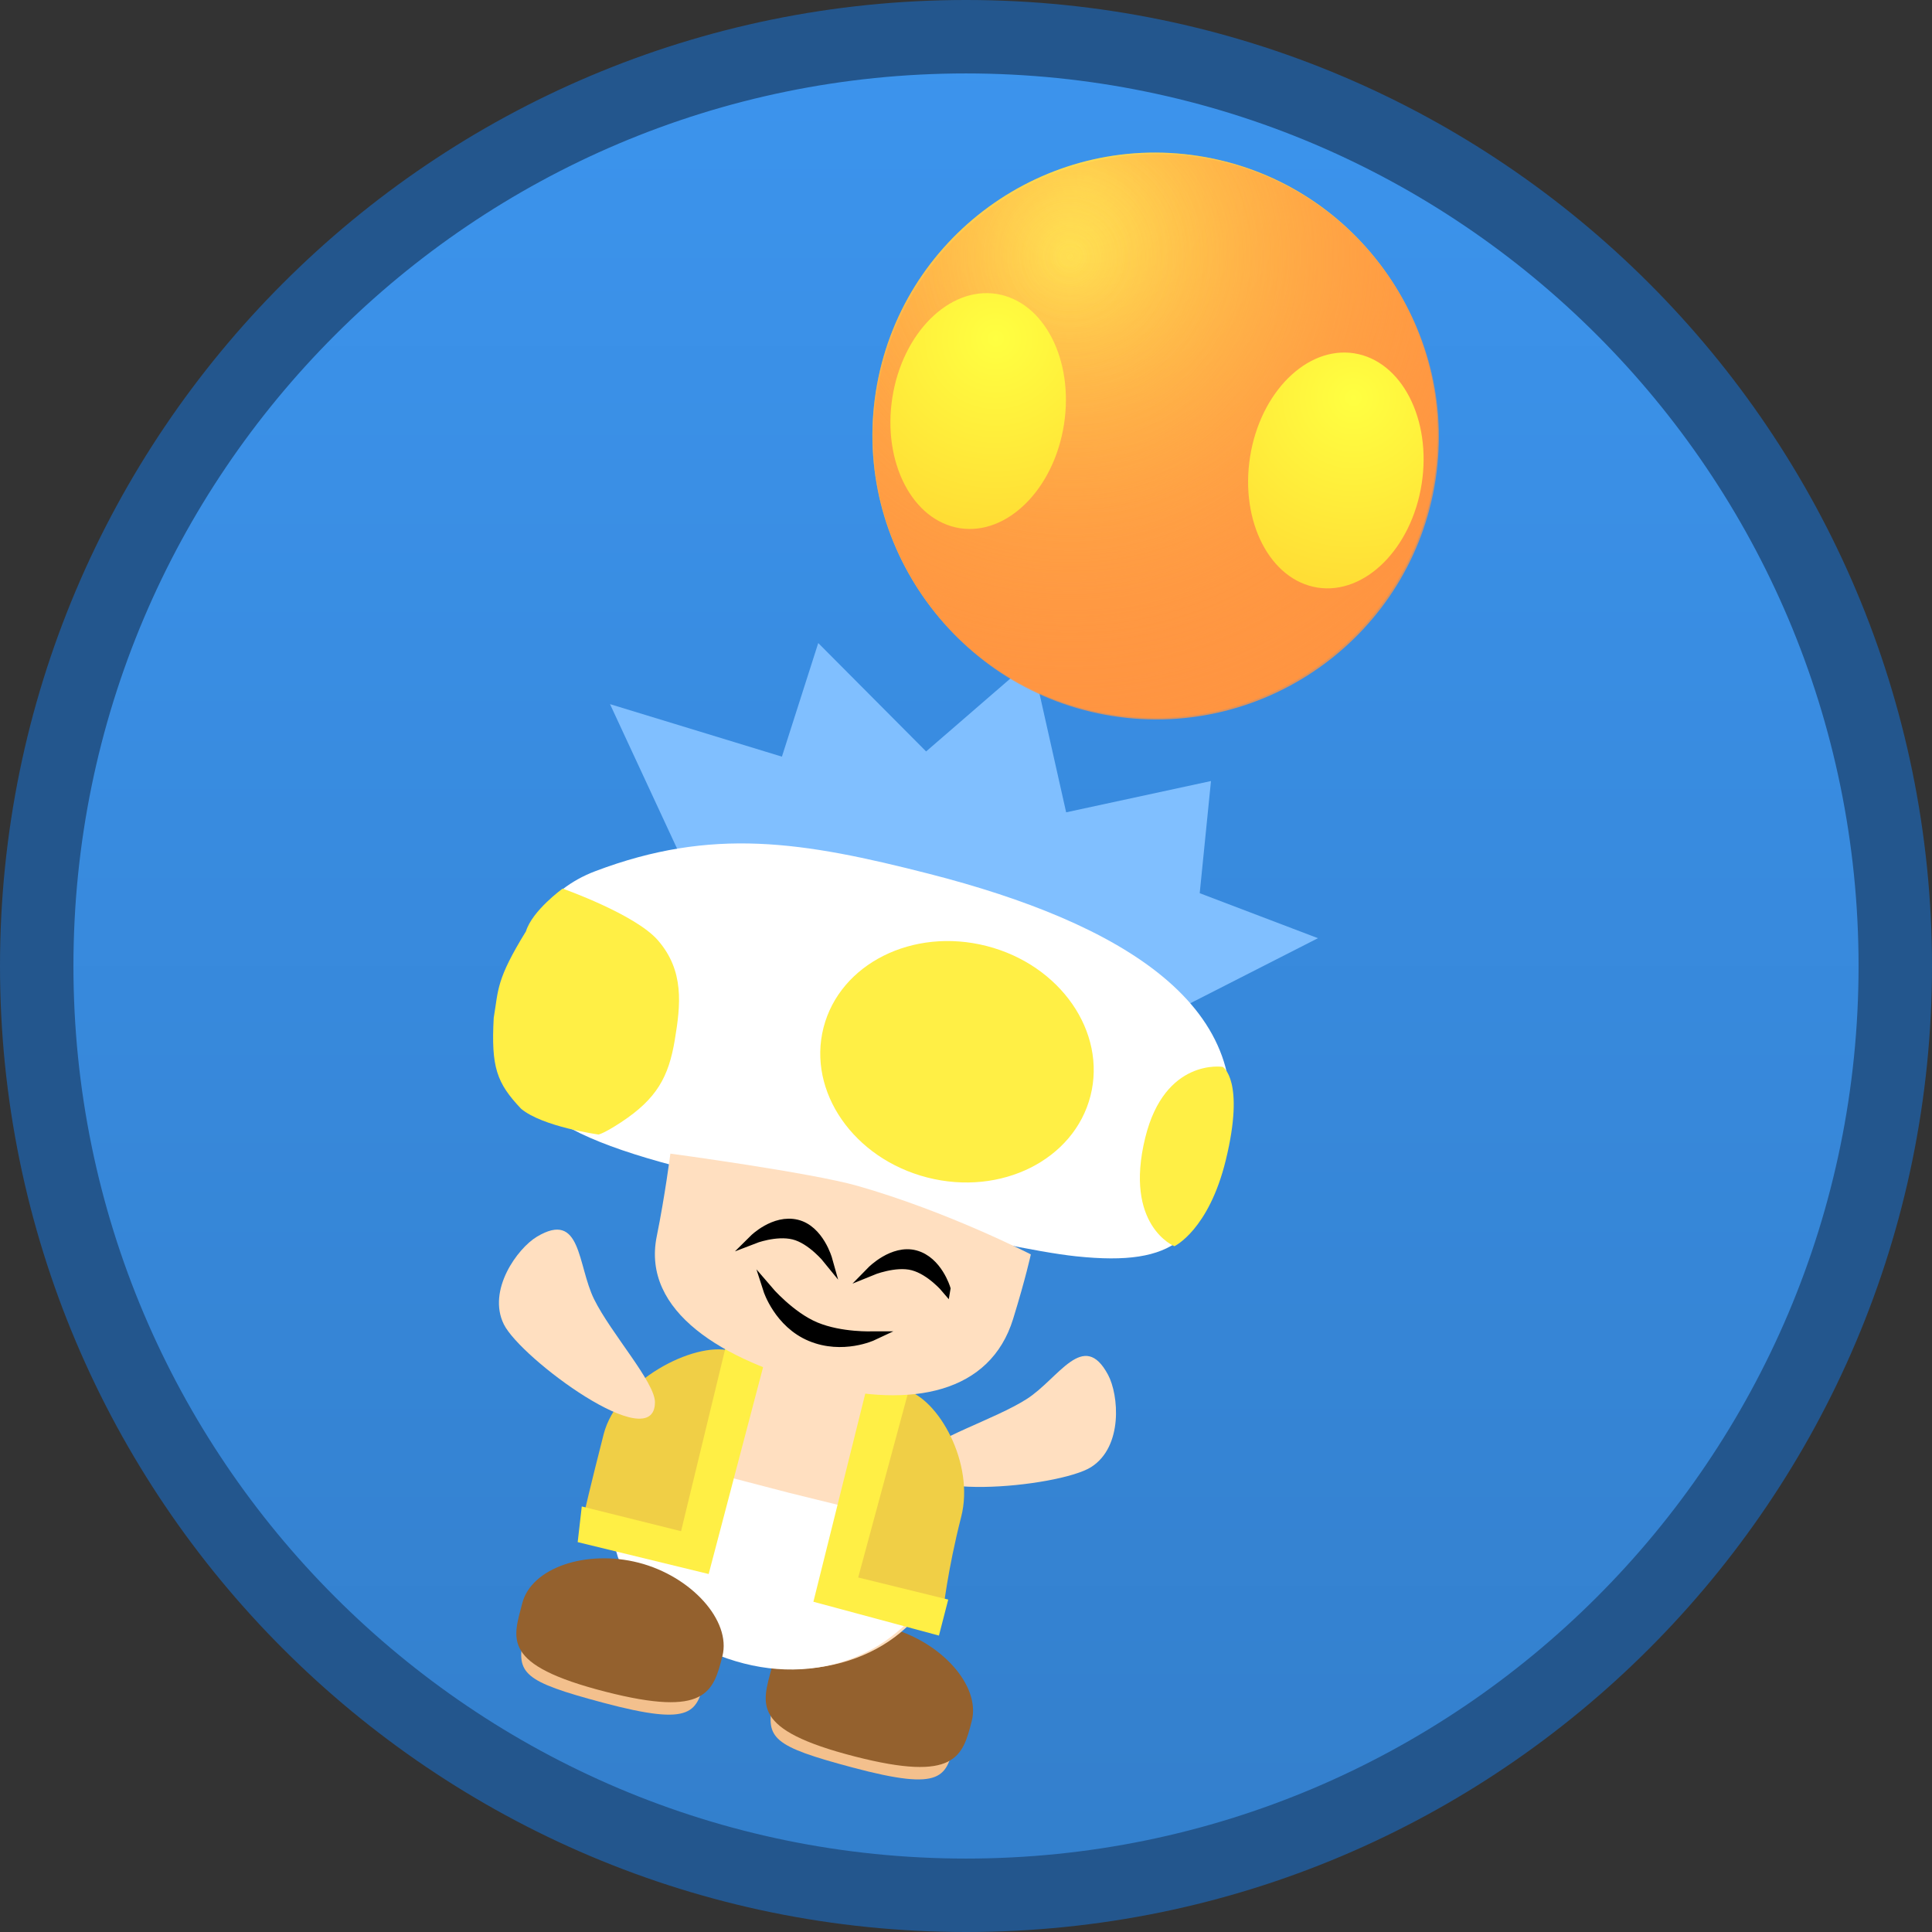 <svg version="1.1" xmlns="http://www.w3.org/2000/svg" xmlns:xlink="http://www.w3.org/1999/xlink" width="105.234" height="105.234" viewBox="0,0,105.234,105.234"><rect x="0" y="0" width="105.234" height="105.234" fill="#333333" stroke="none"/><defs><linearGradient x1="240" y1="129.383" x2="240" y2="230.617" gradientUnits="userSpaceOnUse" id="color-1"><stop offset="0" stop-color="#3c94ed"/><stop offset="1" stop-color="#337fcc"/></linearGradient><radialGradient cx="246.67" cy="137.107" r="37.242" gradientUnits="userSpaceOnUse" id="color-2"><stop offset="0" stop-color="#ffe954"/><stop offset="1" stop-color="#ff9441"/></radialGradient><radialGradient cx="245.695" cy="141.399" r="31.631" gradientUnits="userSpaceOnUse" id="color-3"><stop offset="0" stop-color="#ff9441" stop-opacity="0"/><stop offset="1" stop-color="#ff9441"/></radialGradient><radialGradient cx="245.632" cy="141.313" r="31.631" gradientUnits="userSpaceOnUse" id="color-4"><stop offset="0" stop-color="#ff9441" stop-opacity="0"/><stop offset="1" stop-color="#ff9441"/></radialGradient><radialGradient cx="261.106" cy="149.053" r="11.98" gradientUnits="userSpaceOnUse" id="color-5"><stop offset="0" stop-color="#ffff41"/><stop offset="1" stop-color="#ffd833"/></radialGradient><radialGradient cx="241.622" cy="145.818" r="11.98" gradientUnits="userSpaceOnUse" id="color-6"><stop offset="0" stop-color="#ffff41"/><stop offset="1" stop-color="#ffd833"/></radialGradient></defs><g transform="translate(-187.383,-127.383)"><g data-paper-data="{&quot;isPaintingLayer&quot;:true}" fill-rule="nonzero" stroke-linecap="butt" stroke-linejoin="miter" stroke-miterlimit="10" stroke-dasharray="" stroke-dashoffset="0" style="mix-blend-mode: normal"><path d="M240,129.383c13.964,0 26.62,5.67 35.782,14.835c9.165,9.161 14.835,21.817 14.835,35.782c0,13.965 -5.67,26.62 -14.835,35.782c-9.161,9.165 -21.817,14.835 -35.782,14.835c-13.965,0 -26.62,-5.67 -35.782,-14.835c-9.165,-9.161 -14.835,-21.817 -14.835,-35.782c0,-13.965 5.67,-26.62 14.835,-35.782c9.161,-9.165 21.817,-14.835 35.782,-14.835z" fill="url(#color-1)" stroke="#23568d" stroke-width="4"/><path d="M225.117,175.447l-4.507,-9.71l9.363,2.86l1.979,-6.188l5.876,5.904l5.761,-4.987l1.866,8.303l7.889,-1.704l-0.614,6.109l6.441,2.451l-9.018,4.596z" data-paper-data="{&quot;origRot&quot;:0}" fill="#80bfff" stroke="none" stroke-width="0"/><g data-paper-data="{&quot;origRot&quot;:0}"><g data-paper-data="{&quot;origPos&quot;:null}" stroke="none" stroke-width="0"><path d="M239.385,222.285c-0.475,1.855 -0.557,2.71 -5.584,1.367c-4.332,-1.157 -4.723,-1.579 -4.326,-3.544c0.259,-1.278 2.839,-1.709 5.497,-1.028c2.658,0.681 4.736,1.943 4.412,3.206z" data-paper-data="{&quot;origPos&quot;:null}" fill="#f3c08d"/><path d="M240.314,221.124c-0.497,1.941 -0.883,3.338 -6.361,1.935c-5.732,-1.468 -5.038,-2.877 -4.541,-4.818c0.497,-1.941 3.488,-2.941 6.341,-2.211c2.853,0.731 5.058,3.152 4.561,5.093z" data-paper-data="{&quot;origPos&quot;:null}" fill="#94612e"/></g><path d="M237.578,206.682c0.558,-0.939 3.985,-1.979 5.733,-3.098c1.748,-1.119 3.092,-3.816 4.428,-1.314c0.58,1.086 0.829,3.902 -0.919,5.021c-1.748,1.119 -10.774,1.971 -9.242,-0.608z" data-paper-data="{&quot;origRot&quot;:0,&quot;origPos&quot;:null,&quot;index&quot;:null}" fill="#ffdfc0" stroke="none" stroke-width="0"/><g data-paper-data="{&quot;origPos&quot;:null}" stroke="none" stroke-width="0"><path d="M238.706,212.768c-1.054,4.115 -5.87,6.437 -10.757,5.185c-4.887,-1.252 -7.994,-5.603 -6.94,-9.718c0.703,-2.743 2.037,-4.596 4.322,-6.268c2.368,-1.732 4.094,-1.953 6.936,-1.225c0,0 4.169,0.845 5.442,3.654c1.124,2.481 2.052,4.256 0.998,8.372z" data-paper-data="{&quot;origPos&quot;:null}" fill="#ffdfc0"/><path d="M238.655,212.804c-1.404,4.01 -5.87,6.437 -10.758,5.185c-4.887,-1.252 -8.169,-5.397 -6.94,-9.718c0.141,-0.902 1.095,-1.771 1.095,-1.771c0,0 5.473,1.468 8.315,2.196l8.715,2.147c0,0 -0.092,1 -0.428,1.961z" data-paper-data="{&quot;origPos&quot;:null}" fill="#ffffff"/></g><g data-paper-data="{&quot;origPos&quot;:null}" stroke="none" stroke-width="0"><path d="M225.802,218.757c-0.475,1.855 -0.557,2.71 -5.584,1.367c-4.332,-1.157 -4.723,-1.579 -4.326,-3.544c0.259,-1.278 2.839,-1.709 5.497,-1.028c2.658,0.681 4.736,1.943 4.412,3.206z" data-paper-data="{&quot;origPos&quot;:null}" fill="#f3c08d"/><path d="M226.731,217.596c-0.497,1.941 -0.883,3.338 -6.361,1.935c-5.732,-1.468 -5.038,-2.877 -4.541,-4.818c0.497,-1.941 3.488,-2.941 6.341,-2.211c2.853,0.731 5.058,3.152 4.561,5.093z" data-paper-data="{&quot;origPos&quot;:null}" fill="#94612e"/></g><g data-paper-data="{&quot;origPos&quot;:null}" stroke="none" stroke-width="0"><path d="M236.663,203.077c1.839,0.471 3.818,4.024 3.076,6.924c-0.743,2.9 -0.989,5.161 -0.989,5.161c0,0 -4.217,-0.28 -5.025,-0.97c-1.589,-1.357 -0.312,-3.151 0.241,-5.309c0.743,-2.9 0.859,-6.277 2.697,-5.806z" data-paper-data="{&quot;index&quot;:null,&quot;origPos&quot;:null}" fill="#f0cf46"/><path d="M231.688,214.629l3.234,-12.977l2.202,0.564l-2.996,11.091l4.904,1.203l-0.506,1.961z" data-paper-data="{&quot;index&quot;:null,&quot;origPos&quot;:null}" fill="#ffef45"/></g><g data-paper-data="{&quot;origPos&quot;:null}" stroke="none" stroke-width="0"><path d="M226.825,207.366c-0.553,2.158 -0.422,4.041 -2.615,4.43c-1.114,0.197 -5.032,-1.877 -5.032,-1.877c0,0 0.343,-1.515 1.085,-4.414c0.743,-2.9 4.908,-5.059 6.895,-4.55c1.988,0.509 0.409,3.512 -0.334,6.411z" data-paper-data="{&quot;origPos&quot;:null}" fill="#f0cf46"/><path d="M218.849,211.381l0.223,-1.943l5.408,1.348l2.704,-11.166l2.202,0.564l-3.403,12.934z" data-paper-data="{&quot;origPos&quot;:null}" fill="#ffef45"/></g><path d="M214.827,199.519c-0.92,-1.861 0.746,-4.144 1.803,-4.775c2.435,-1.454 2.195,1.549 3.115,3.41c0.92,1.861 3.32,4.52 3.313,5.612c-0.018,3 -7.311,-2.386 -8.231,-4.247z" data-paper-data="{&quot;origRot&quot;:0,&quot;origPos&quot;:null}" fill="#ffdfc0" stroke="none" stroke-width="0"/><g data-paper-data="{&quot;origPos&quot;:null}"><g data-paper-data="{&quot;origPos&quot;:null}" stroke="none" stroke-width="0"><path d="M254.018,190.374c-1.224,4.355 -2.481,6.024 -8.019,5.439c-4.241,-0.448 -16.087,-3.515 -20.255,-4.521c-9.111,-2.198 -11.932,-4.369 -10.477,-10.708c0.569,-2.48 1.821,-4.718 4.537,-5.747c6.362,-2.411 11.293,-1.623 18.201,0.146c10.343,2.649 18.309,7.224 16.014,15.39z" data-paper-data="{&quot;origPos&quot;:null}" fill="#ffffff"/><path d="M246.779,187.078c-0.892,3.482 -4.869,5.471 -8.884,4.443c-4.015,-1.028 -6.547,-4.685 -5.655,-8.167c0.892,-3.482 4.869,-5.471 8.884,-4.443c4.015,1.028 6.547,4.685 5.655,8.167z" data-paper-data="{&quot;origPos&quot;:null}" fill="#ffef45"/><path d="M214.277,182.813c0.262,-1.547 0.124,-2.052 1.754,-4.701c0.348,-1.137 1.999,-2.328 1.999,-2.328c0,0 3.947,1.392 5.184,2.811c1.452,1.665 1.243,3.521 0.925,5.429c-0.334,2.006 -0.972,3.204 -2.934,4.492c-0.95,0.624 -1.223,0.663 -1.223,0.663c0,0 -3.042,-0.418 -4.217,-1.404c-1.329,-1.407 -1.637,-2.259 -1.489,-4.961z" data-paper-data="{&quot;origPos&quot;:null,&quot;origRot&quot;:0}" fill="#ffef45"/><path d="M253.983,185.494c0,0 1.229,0.72 0.169,5.073c-0.929,3.816 -2.801,4.697 -2.801,4.697c0,0 -2.767,-1.12 -1.587,-5.916c1.07,-4.35 4.219,-3.854 4.219,-3.854z" data-paper-data="{&quot;origPos&quot;:null}" fill="#ffef45"/></g><g data-paper-data="{&quot;origPos&quot;:null}"><path d="M242.566,199.225c-1.235,4.004 -5.468,4.91 -10.614,3.592c-5.146,-1.318 -9.631,-3.983 -8.797,-8.09c0.45,-2.216 0.743,-4.507 0.743,-4.507c0,0 7.649,1.031 10.196,1.757c4.934,1.407 9.437,3.732 9.437,3.732c0,0 -0.271,1.267 -0.965,3.516z" data-paper-data="{&quot;origPos&quot;:null}" fill="#ffdfc0" stroke="none" stroke-width="0"/><path d="M234.923,200.149c0,0 -1.641,0.771 -3.386,0.045c-1.745,-0.726 -2.332,-2.557 -2.332,-2.557c0,0 1.22,1.433 2.608,2.011c1.388,0.578 3.109,0.501 3.109,0.501z" data-paper-data="{&quot;origPos&quot;:null,&quot;origRot&quot;:0}" fill="#000000" stroke="#000000" stroke-width="0.5"/><g data-paper-data="{&quot;origPos&quot;:null}" fill="none" stroke="none" stroke-width="1" font-family="sans-serif" font-weight="normal" font-size="12" text-anchor="start"/><g data-paper-data="{&quot;origPos&quot;:null}" fill="none" stroke="none" stroke-width="1" font-family="sans-serif" font-weight="normal" font-size="12" text-anchor="start"/></g></g><path d="M228.442,194.876c0,0 1.118,-1.11 2.345,-0.811c1.227,0.299 1.68,1.916 1.68,1.916c0,0 -0.882,-1.094 -1.858,-1.331c-0.976,-0.238 -2.167,0.226 -2.167,0.226z" data-paper-data="{&quot;origRot&quot;:0}" fill="#000000" stroke="#000000" stroke-width="0.5"/><path d="M238.905,197.573c0,0 -0.821,-0.979 -1.791,-1.24c-0.97,-0.261 -2.269,0.274 -2.269,0.274c0,0 1.175,-1.201 2.394,-0.873c1.219,0.328 1.666,1.838 1.666,1.838z" data-paper-data="{&quot;origPos&quot;:null,&quot;origRot&quot;:0,&quot;index&quot;:null}" fill="#000000" stroke="#000000" stroke-width="0.5"/></g><g stroke="none" stroke-width="1.302"><g><path d="M252.676,135.88c4.196,0.656 7.732,2.954 10.055,6.138c2.323,3.184 3.433,7.252 2.777,11.448c-0.656,4.196 -2.954,7.732 -6.138,10.055c-3.184,2.323 -7.252,3.433 -11.448,2.777c-4.196,-0.656 -7.732,-2.954 -10.055,-6.138c-2.323,-3.184 -3.433,-7.252 -2.777,-11.448c0.656,-4.196 2.954,-7.732 6.138,-10.055c3.184,-2.323 7.252,-3.433 11.448,-2.777z" fill="url(#color-2)"/><path d="M252.739,135.966c4.196,0.656 7.732,2.954 10.055,6.138c2.323,3.184 3.433,7.252 2.777,11.448c-0.656,4.196 -2.954,7.732 -6.138,10.055c-3.184,2.323 -7.252,3.433 -11.448,2.777c-4.196,-0.656 -7.732,-2.954 -10.055,-6.138c-2.323,-3.184 -3.433,-7.252 -2.777,-11.448c0.656,-4.196 2.954,-7.732 6.138,-10.055c3.184,-2.323 7.252,-3.433 11.448,-2.777z" fill="url(#color-3)"/><path d="M252.676,135.88c4.196,0.656 7.732,2.954 10.055,6.138c2.323,3.184 3.433,7.252 2.777,11.448c-0.656,4.196 -2.954,7.732 -6.138,10.055c-3.184,2.323 -7.252,3.433 -11.448,2.777c-4.196,-0.656 -7.732,-2.954 -10.055,-6.138c-2.323,-3.184 -3.433,-7.252 -2.777,-11.448c0.656,-4.196 2.954,-7.732 6.138,-10.055c3.184,-2.323 7.252,-3.433 11.448,-2.777z" fill="url(#color-4)"/></g><path d="M261.143,146.627c1.289,0.202 2.346,1.099 3.012,2.386c0.665,1.287 0.94,2.964 0.665,4.725c-0.275,1.761 -1.048,3.274 -2.075,4.297c-1.027,1.022 -2.307,1.555 -3.597,1.353c-1.289,-0.202 -2.346,-1.099 -3.012,-2.386c-0.665,-1.287 -0.94,-2.964 -0.665,-4.725c0.275,-1.761 1.048,-3.274 2.075,-4.297c1.027,-1.022 2.307,-1.555 3.597,-1.353z" fill="url(#color-5)"/><path d="M241.66,143.392c1.289,0.202 2.346,1.099 3.012,2.386c0.665,1.287 0.94,2.964 0.665,4.725c-0.275,1.761 -1.048,3.274 -2.075,4.297c-1.027,1.022 -2.307,1.555 -3.597,1.353c-1.289,-0.202 -2.346,-1.099 -3.012,-2.386c-0.665,-1.287 -0.94,-2.964 -0.665,-4.725c0.275,-1.761 1.048,-3.274 2.075,-4.297c1.027,-1.022 2.307,-1.555 3.597,-1.353z" fill="url(#color-6)"/></g></g></g></svg>